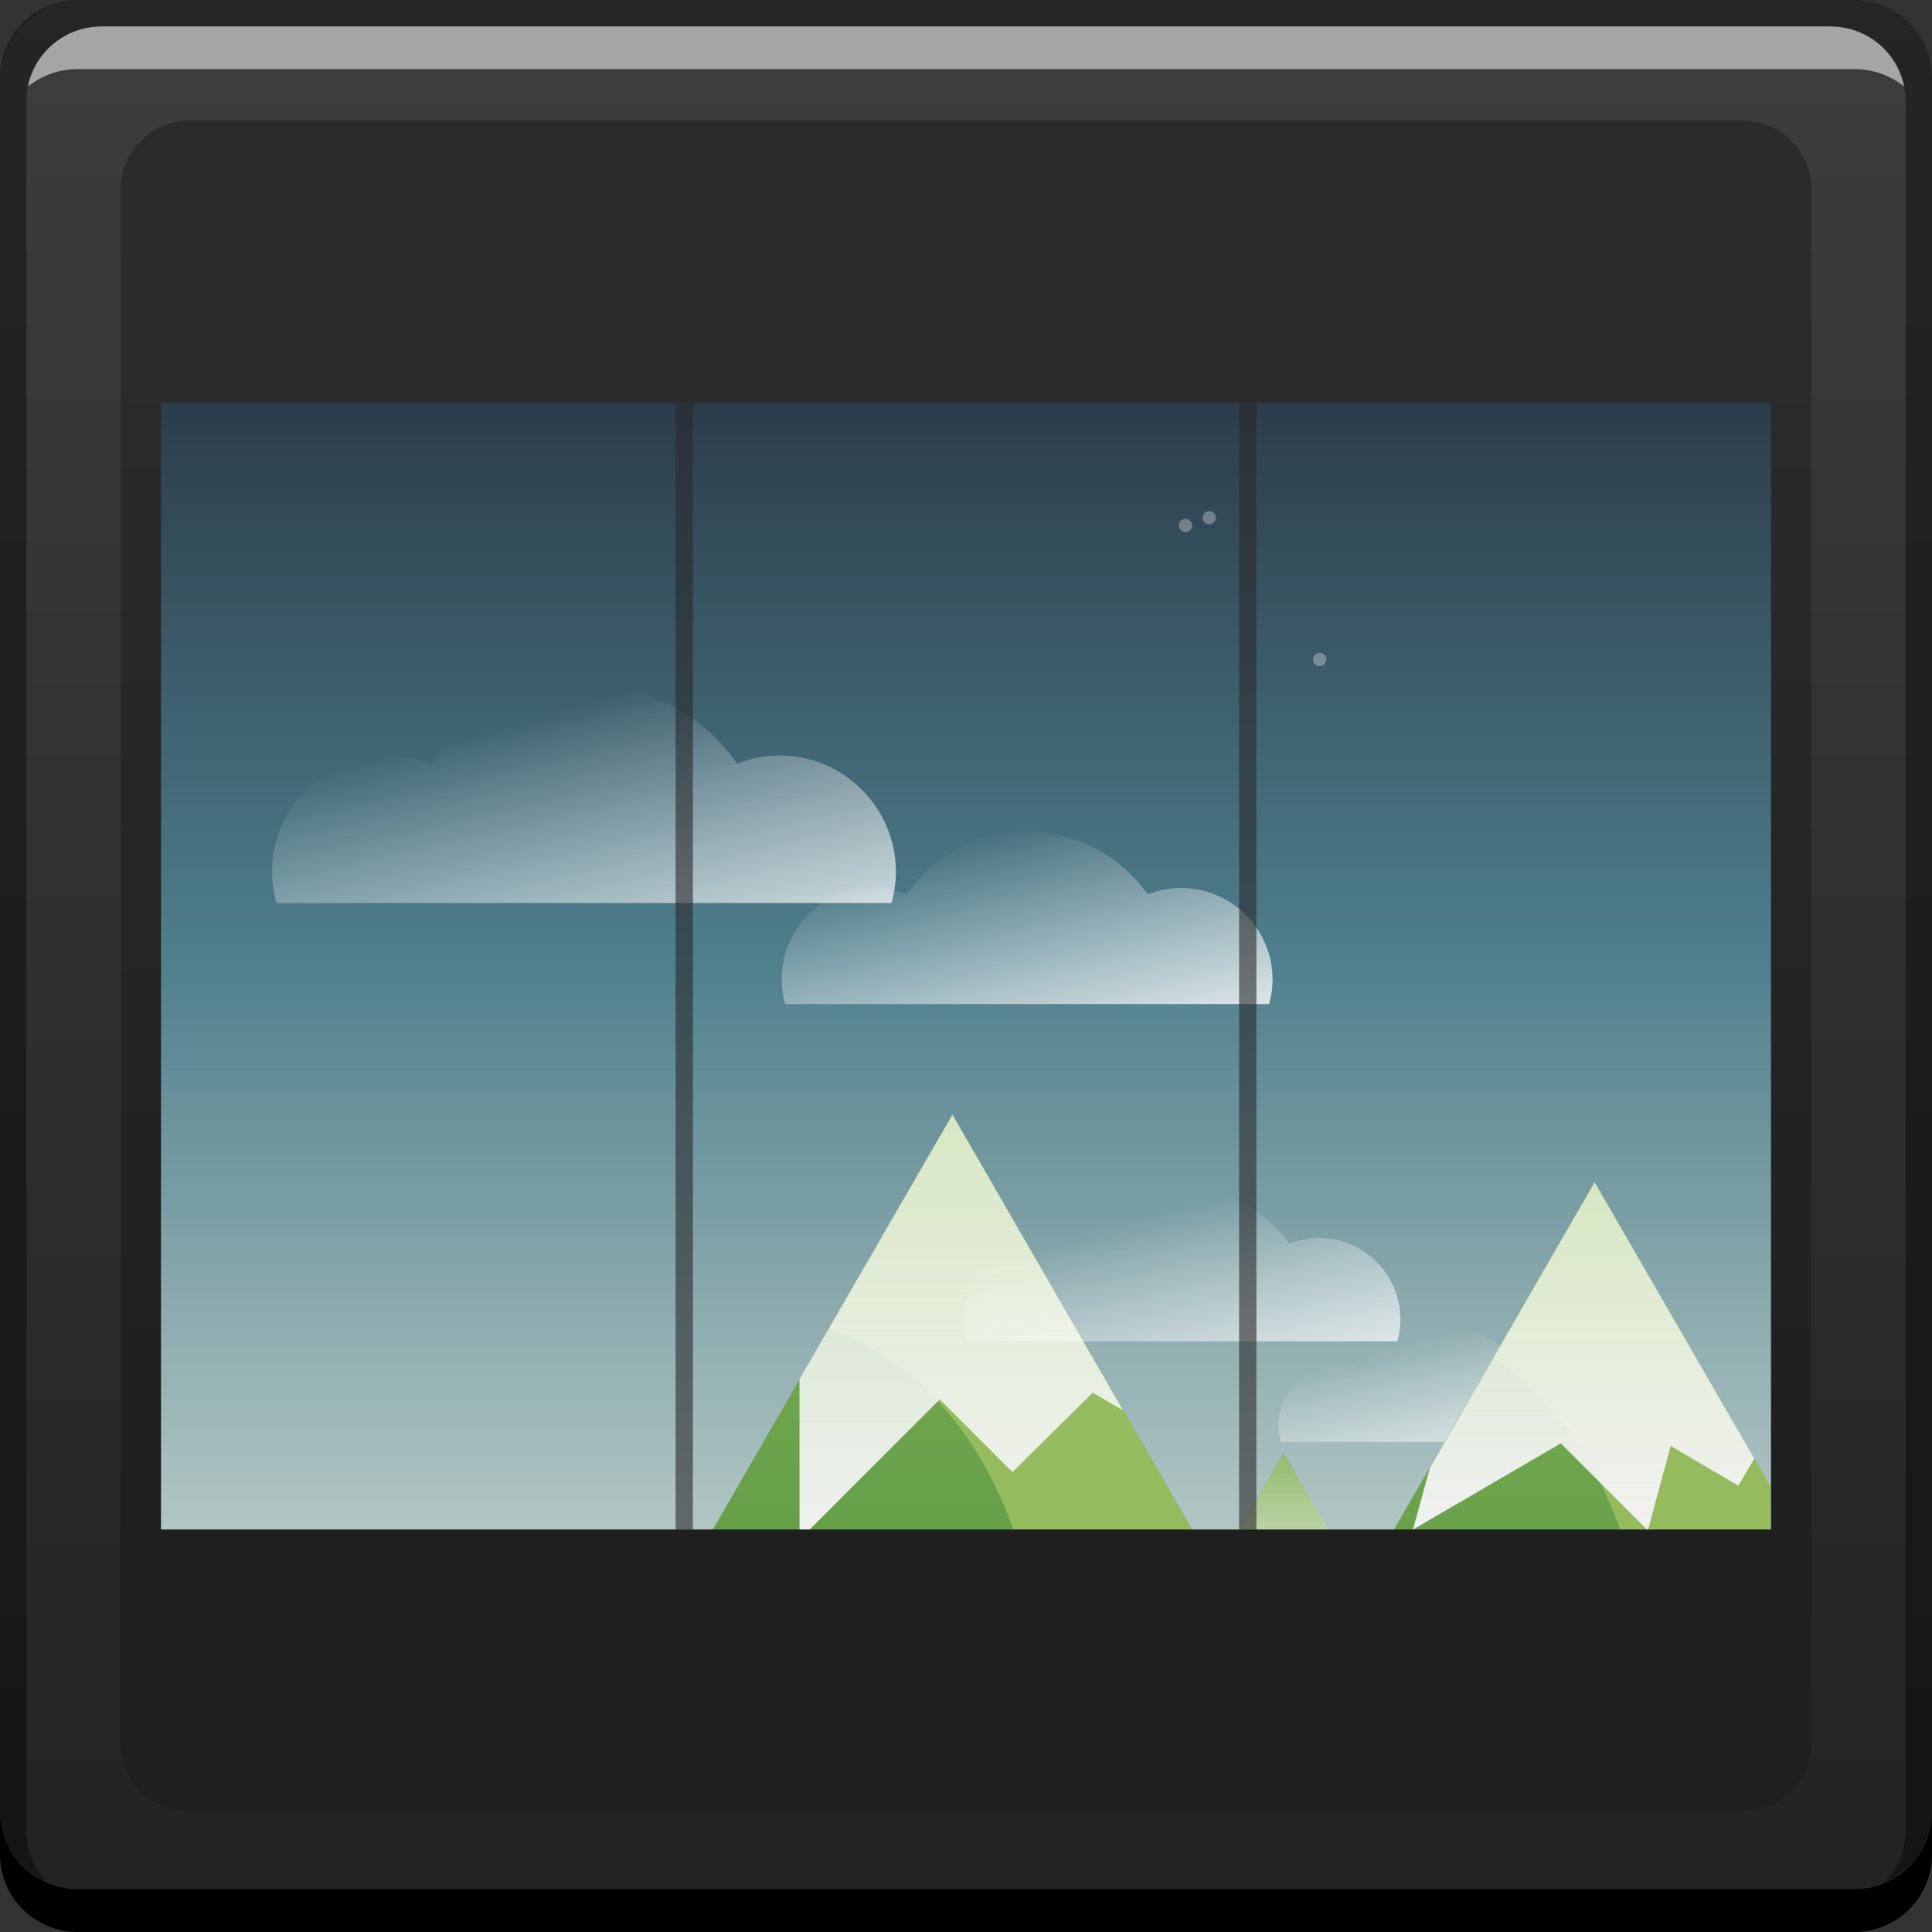 <svg xmlns="http://www.w3.org/2000/svg" xmlns:svg="http://www.w3.org/2000/svg" xmlns:xlink="http://www.w3.org/1999/xlink" id="svg4190" width="48" height="48" version="1.1"><rect width="100%" height="100%" fill="#333333" stroke="none"/><defs id="defs4192"><linearGradient id="linearGradient4145" x1="17.766" x2="14.87" y1="1027.702" y2="1016.895" gradientTransform="matrix(0.806,0,0,0.806,13.68,204.904)" gradientUnits="userSpaceOnUse" xlink:href="#linearGradient896"/><linearGradient id="linearGradient896"><stop id="stop898" offset="0" stop-color="#fff" stop-opacity="1"/><stop id="stop900" offset="1" stop-color="#fff" stop-opacity="0"/></linearGradient><linearGradient id="linearGradient4147" x1="28.954" x2="28.954" y1="33.456" y2="-3.137" gradientTransform="matrix(0.806,0,0,0.806,12.146,1045.911)" gradientUnits="userSpaceOnUse" xlink:href="#linearGradient952"/><linearGradient id="linearGradient952"><stop id="stop954" offset="0" stop-color="#3b8838" stop-opacity="1"/><stop id="stop956" offset="1" stop-color="#81b054" stop-opacity="1"/></linearGradient><linearGradient id="linearGradient4149" x1="17.766" x2="14.87" y1="1027.702" y2="1016.895" gradientTransform="matrix(0.54,0,0,0.54,30.039,490.601)" gradientUnits="userSpaceOnUse" xlink:href="#linearGradient896"/><linearGradient id="linearGradient4151" x1="34.247" x2="34.247" y1="33.733" y2="-3.036" gradientTransform="matrix(0.806,0,0,0.806,21.42,1037.846)" gradientUnits="userSpaceOnUse" xlink:href="#linearGradient952"/><linearGradient id="linearGradient4153" x1="25.75" x2="25.75" y1="61" y2="23.375" gradientTransform="matrix(0.806,0,0,0.806,27.227,1013.653)" gradientUnits="userSpaceOnUse" xlink:href="#linearGradient928"/><linearGradient id="linearGradient928"><stop id="stop930" offset="0" stop-color="#90b95b" stop-opacity="1"/><stop id="stop932" offset="1" stop-color="#97be61" stop-opacity="1"/></linearGradient><linearGradient id="linearGradient4155" x1="43.045" x2="43.045" y1="39.78" y2="26.787" gradientTransform="matrix(0.806,0,0,0.806,9.122,1013.653)" gradientUnits="userSpaceOnUse" xlink:href="#linearGradient988"/><linearGradient id="linearGradient988"><stop id="stop990" offset="0" stop-color="#f2f2f2" stop-opacity="1"/><stop id="stop992" offset="1" stop-color="#fff" stop-opacity=".615"/></linearGradient><linearGradient id="linearGradient4157" x1="30.813" x2="30.813" y1="43.594" y2="35.688" gradientTransform="matrix(0.806,0,0,0.806,9.122,1013.653)" gradientUnits="userSpaceOnUse" xlink:href="#linearGradient1051"/><linearGradient id="linearGradient1051"><stop id="stop1053" offset="0" stop-color="#f2f2f2" stop-opacity="1"/><stop id="stop1055" offset="1" stop-color="#fff" stop-opacity="0"/></linearGradient><linearGradient id="linearGradient4159" x1="27.5" x2="27.5" y1="34" y2="-2.75" gradientTransform="matrix(0.806,0,0,0.806,2.267,1035.83)" gradientUnits="userSpaceOnUse" xlink:href="#linearGradient952"/><linearGradient id="linearGradient4161" x1="25.75" x2="25.75" y1="61" y2="23.375" gradientTransform="matrix(0.806,0,0,0.806,9.122,1013.653)" gradientUnits="userSpaceOnUse" xlink:href="#linearGradient928"/><linearGradient id="linearGradient4163" x1="18.625" x2="18.625" y1="40.75" y2="23.875" gradientTransform="matrix(0.806,0,0,0.806,9.122,1013.653)" gradientUnits="userSpaceOnUse" xlink:href="#linearGradient988"/><linearGradient id="linearGradient4165" x1="17.766" x2="14.87" y1="1027.702" y2="1016.895" gradientTransform="matrix(0.718,0,0,0.718,19.62,305.842)" gradientUnits="userSpaceOnUse" xlink:href="#linearGradient896"/><linearGradient id="linearGradient4167" x1="17.766" x2="14.87" y1="1027.702" y2="1016.895" gradientTransform="matrix(1.025,0,0,1.025,-2.779,-21.376)" gradientUnits="userSpaceOnUse" xlink:href="#linearGradient896"/><linearGradient id="linearGradient874"><stop id="stop876" offset="0" stop-color="#d9e3da" stop-opacity="1"/><stop id="stop882" offset=".5" stop-color="#4e7e8c" stop-opacity="1"/><stop id="stop878" offset="1" stop-color="#1b1e2b" stop-opacity="1"/></linearGradient><linearGradient id="linearGradient4849" x1="19.5" x2="19.5" y1="-1052.393" y2="-1004.362" gradientTransform="matrix(0.833,0,0,0.833,317.982,321.113)" gradientUnits="userSpaceOnUse" xlink:href="#linearGradient874"/><linearGradient id="linearGradient5847"><stop id="stop5849" offset="0" stop-color="#222" stop-opacity="1"/><stop id="stop5855" offset="1" stop-color="#3d3d3d" stop-opacity="1"/></linearGradient><linearGradient id="linearGradient7123" x1="405.499" x2="405.499" y1="-556.644" y2="-508.472" gradientTransform="translate(-66.768,-3.383)" gradientUnits="userSpaceOnUse" spreadMethod="pad" xlink:href="#linearGradient5847"/></defs><g id="layer1" transform="translate(-313.982,-511.856)"><rect id="rect7121" width="48" height="48" x="313.982" y="-559.856" fill="url(#linearGradient7123)" fill-opacity="1" stroke="none" ry="1.945" transform="scale(1,-1)"/><rect id="rect2991-1" width="42" height="42" x="316.982" y="-556.856" fill="#000" fill-opacity=".235" stroke="none" ry="1.701" transform="scale(1,-1)"/><rect id="rect4089" width="40" height="40" x="317.982" y="-555.856" fill="url(#linearGradient4849)" fill-opacity="1" stroke="none" ry="1.62" transform="scale(1,-1)"/><g id="g4091" transform="matrix(0.833,0,0,0.833,317.567,-321.113)"><path id="path4093" fill="#fff" fill-opacity=".502" stroke="none" d="M 21.567,7.43 A 0.354,0.354 0 0 1 21.213,7.783 0.354,0.354 0 0 1 20.86,7.43 0.354,0.354 0 0 1 21.213,7.076 0.354,0.354 0 0 1 21.567,7.43 Z" transform="matrix(0.558,0,0,0.558,9.219,1007.49)"/><path id="path4095" fill="#fff" fill-opacity=".308" stroke="none" d="M 21.567,7.43 A 0.354,0.354 0 0 1 21.213,7.783 0.354,0.354 0 0 1 20.86,7.43 0.354,0.354 0 0 1 21.213,7.076 0.354,0.354 0 0 1 21.567,7.43 Z" transform="matrix(0.558,0,0,0.558,19.219,1011.49)"/><path id="path4097" fill="#fff" fill-opacity=".308" stroke="none" d="M 21.567,7.43 A 0.354,0.354 0 0 1 21.213,7.783 0.354,0.354 0 0 1 20.86,7.43 0.354,0.354 0 0 1 21.213,7.076 0.354,0.354 0 0 1 21.567,7.43 Z" transform="matrix(0.558,0,0,0.558,19.926,1011.257)"/><path id="path4099" fill="#fff" fill-opacity=".308" stroke="none" d="M 21.567,7.43 A 0.354,0.354 0 0 1 21.213,7.783 0.354,0.354 0 0 1 20.86,7.43 0.354,0.354 0 0 1 21.213,7.076 0.354,0.354 0 0 1 21.567,7.43 Z" transform="matrix(0.558,0,0,0.558,23.219,1015.49)"/><path id="path4101" fill="#fff" fill-opacity=".502" stroke="none" d="M 21.567,7.43 A 0.354,0.354 0 0 1 21.213,7.783 0.354,0.354 0 0 1 20.86,7.43 0.354,0.354 0 0 1 21.213,7.076 0.354,0.354 0 0 1 21.567,7.43 Z" transform="matrix(0.558,0,0,0.558,-0.781,1005.49)"/><path id="path4103" fill="#fff" fill-opacity=".502" stroke="none" d="M 21.567,7.43 A 0.354,0.354 0 0 1 21.213,7.783 0.354,0.354 0 0 1 20.86,7.43 0.354,0.354 0 0 1 21.213,7.076 0.354,0.354 0 0 1 21.567,7.43 Z" transform="matrix(0.558,0,0,0.558,-1.897,1005.49)"/><path id="path4105" fill="#fff" fill-opacity=".502" stroke="none" d="M 21.567,7.43 A 0.354,0.354 0 0 1 21.213,7.783 0.354,0.354 0 0 1 20.86,7.43 0.354,0.354 0 0 1 21.213,7.076 0.354,0.354 0 0 1 21.567,7.43 Z" transform="matrix(0.558,0,0,0.558,1.219,1001.49)"/><path id="path4107" fill="#fff" fill-opacity=".308" stroke="none" d="M 21.567,7.43 A 0.354,0.354 0 0 1 21.213,7.783 0.354,0.354 0 0 1 20.86,7.43 0.354,0.354 0 0 1 21.213,7.076 0.354,0.354 0 0 1 21.567,7.43 Z" transform="matrix(0.558,0,0,0.558,27.219,1003.49)"/></g><g id="g4109" transform="matrix(0.833,0,0,0.833,318.123,-321.113)"><path id="path4111" fill="url(#linearGradient4145)" fill-opacity="1" stroke="none" d="m 25.654,1024.766 c -1.487,0 -2.789,0.743 -3.586,1.872 -0.312,-0.125 -0.658,-0.192 -1.015,-0.192 -1.503,0 -2.711,1.226 -2.711,2.729 0,0.258 0.038,0.498 0.105,0.735 l 14.432,0 c 0.068,-0.236 0.105,-0.476 0.105,-0.735 0,-1.503 -1.226,-2.729 -2.729,-2.729 -0.356,0 -0.685,0.069 -0.997,0.192 -0.797,-1.13 -2.116,-1.872 -3.604,-1.872 z"/><path id="path4113" fill="url(#linearGradient4147)" fill-opacity="1" stroke="none" d="m 33.315,1043.29 -5.242,9.072 10.484,0 -5.242,-9.072 z"/><path id="path4115" fill="url(#linearGradient4149)" fill-opacity="1" stroke="none" d="m 38.056,1039.527 c -0.995,0 -1.868,0.497 -2.401,1.253 -0.209,-0.084 -0.44,-0.129 -0.679,-0.129 -1.006,0 -1.815,0.821 -1.815,1.827 0,0.173 0.026,0.334 0.07,0.492 l 9.663,0 c 0.045,-0.158 0.07,-0.319 0.07,-0.492 0,-1.006 -0.821,-1.827 -1.827,-1.827 -0.238,0 -0.459,0.047 -0.668,0.129 -0.533,-0.757 -1.417,-1.253 -2.413,-1.253 z"/><path id="path4117" fill="url(#linearGradient4151)" fill-opacity="1" stroke="none" d="m 42.589,1035.225 -9.904,17.137 13.583,0 c 0.869,0 1.562,-0.694 1.562,-1.562 l 0,-6.502 -5.242,-9.072 z"/><path id="path4119" fill="url(#linearGradient4153)" fill-opacity="1" stroke="none" d="m 42.589,1035.225 -3.024,5.242 c 3.994,2.635 4.813,7.998 4.839,11.895 l 1.865,0 c 0.869,0 1.562,-0.694 1.562,-1.562 l 0,-6.502 -5.242,-9.072 z"/><path id="path4121" fill="url(#linearGradient4155)" fill-opacity="1" stroke="none" d="m 42.589,1035.225 -4.914,8.518 -0.504,1.84 4.41,-2.571 2.596,2.596 0.68,-2.52 2.016,1.185 0.479,-0.806 -4.763,-8.241 z"/><path id="path4123" fill="url(#linearGradient4157)" fill-opacity="1" stroke="none" d="m 33.315,1043.29 -0.025,0.05 -2.193,3.805 c -0.051,0.2 -0.164,0.554 -0.151,0.554 0.054,0 1.927,-0.669 2.041,-0.554 l 0.932,0.958 1.386,-1.386 -1.991,-3.427 z"/><path id="path4125" fill="url(#linearGradient4159)" fill-opacity="1" stroke="none" d="m 23.436,1033.209 -11.063,19.153 22.127,0 -11.063,-19.153 z"/><path id="path4127" fill="url(#linearGradient4161)" fill-opacity="1" stroke="none" d="m 23.436,1033.209 -3.679,6.376 c 5.472,2.1 6.523,8.379 6.552,12.777 l 8.19,0 -11.063,-19.153 z"/><path id="path4129" fill="url(#linearGradient4163)" fill-opacity="1" stroke="none" d="m 23.436,1033.209 -4.561,7.888 0,4.788 4.183,-4.183 2.167,2.167 2.394,-2.369 0.907,0.529 -5.091,-8.82 z"/><path id="path4131" fill="url(#linearGradient4165)" fill-opacity="1" stroke="none" d="m 30.276,1035.391 c -1.323,0 -2.482,0.661 -3.191,1.666 -0.278,-0.111 -0.585,-0.171 -0.903,-0.171 -1.337,0 -2.413,1.091 -2.413,2.428 0,0.23 0.034,0.443 0.093,0.654 l 12.842,0 c 0.06,-0.21 0.093,-0.424 0.093,-0.654 0,-1.337 -1.091,-2.428 -2.428,-2.428 -0.317,0 -0.61,0.062 -0.887,0.171 -0.709,-1.006 -1.883,-1.666 -3.207,-1.666 z"/><path id="path4133" fill="url(#linearGradient4167)" fill-opacity="1" stroke="none" d="m 12.436,1020.362 c -1.889,0 -3.544,0.944 -4.557,2.378 -0.397,-0.159 -0.836,-0.244 -1.289,-0.244 -1.91,0 -3.445,1.558 -3.445,3.467 0,0.328 0.049,0.633 0.133,0.934 l 18.338,0 c 0.086,-0.3 0.133,-0.605 0.133,-0.934 0,-1.91 -1.558,-3.467 -3.467,-3.467 -0.453,0 -0.871,0.088 -1.267,0.244 -1.012,-1.436 -2.689,-2.378 -4.579,-2.378 z"/></g><path id="rect4474" fill="#1f1f1f" fill-opacity="1" stroke="none" d="m 316.982,555.154 c 0,0.943 0.759,1.701 1.701,1.701 l 38.598,0 c 0.943,0 1.701,-0.759 1.701,-1.701 l 0,-1.299 0,-0.299 0,-3.701 -1.701,0 -38.598,0 -1.701,0 0,3.701 0,0.299 z"/><path id="path7515" fill="#fff" fill-opacity=".537" stroke="none" d="m 316.514,512.512 c -0.917,0 -1.671,0.639 -1.844,1.5 0.336,-0.28 0.775,-0.438 1.25,-0.438 l 44.125,0 c 0.475,0 0.914,0.158 1.25,0.438 -0.173,-0.861 -0.927,-1.5 -1.844,-1.5 l -42.938,0 z"/><path id="rect4280-0" fill="#000" fill-opacity=".392" stroke="none" d="m 315.92,511.856 c -1.077,0 -1.938,0.86 -1.938,1.938 l 0,43.062 c 0,0.793 0.48,1.449 1.156,1.75 -0.309,-0.333 -0.5,-0.782 -0.5,-1.281 l 0,-42.938 c 0,-1.048 0.827,-1.875 1.875,-1.875 l 42.938,0 c 1.048,0 1.875,0.827 1.875,1.875 l 0,42.938 c 0,0.499 -0.191,0.948 -0.5,1.281 0.676,-0.301 1.156,-0.957 1.156,-1.75 l 0,-43.062 c 0,-1.077 -0.86,-1.938 -1.938,-1.938 l -44.125,0 z"/><path id="rect846" fill="#000" fill-opacity="1" stroke="none" d="m 313.982,556.856 0,1.062 c 0,1.077 0.86,1.938 1.938,1.938 l 44.125,0 c 1.077,0 1.938,-0.86 1.938,-1.938 l 0,-1.062 c 0,1.077 -0.86,1.938 -1.938,1.938 l -44.125,0 c -1.077,0 -1.938,-0.86 -1.938,-1.938 z"/><path id="path4134" fill="#2b2b2b" fill-opacity="1" stroke="none" d="m 316.982,516.557 c 0,-0.943 0.759,-1.701 1.701,-1.701 l 38.598,0 c 0.943,0 1.701,0.759 1.701,1.701 l 0,1.299 0,0.299 0,3.701 -1.701,0 -38.598,0 -1.701,0 0,-3.701 0,-0.299 z"/><rect id="rect4136" width=".43" height="28" x="330.767" y="521.855" fill="#2b2b2b" fill-opacity="1" stroke="none" opacity=".6" ry="0"/><rect id="rect4138" width=".43" height="28" x="344.767" y="521.855" fill="#2b2b2b" fill-opacity="1" stroke="none" opacity=".6" ry="0"/></g></svg>